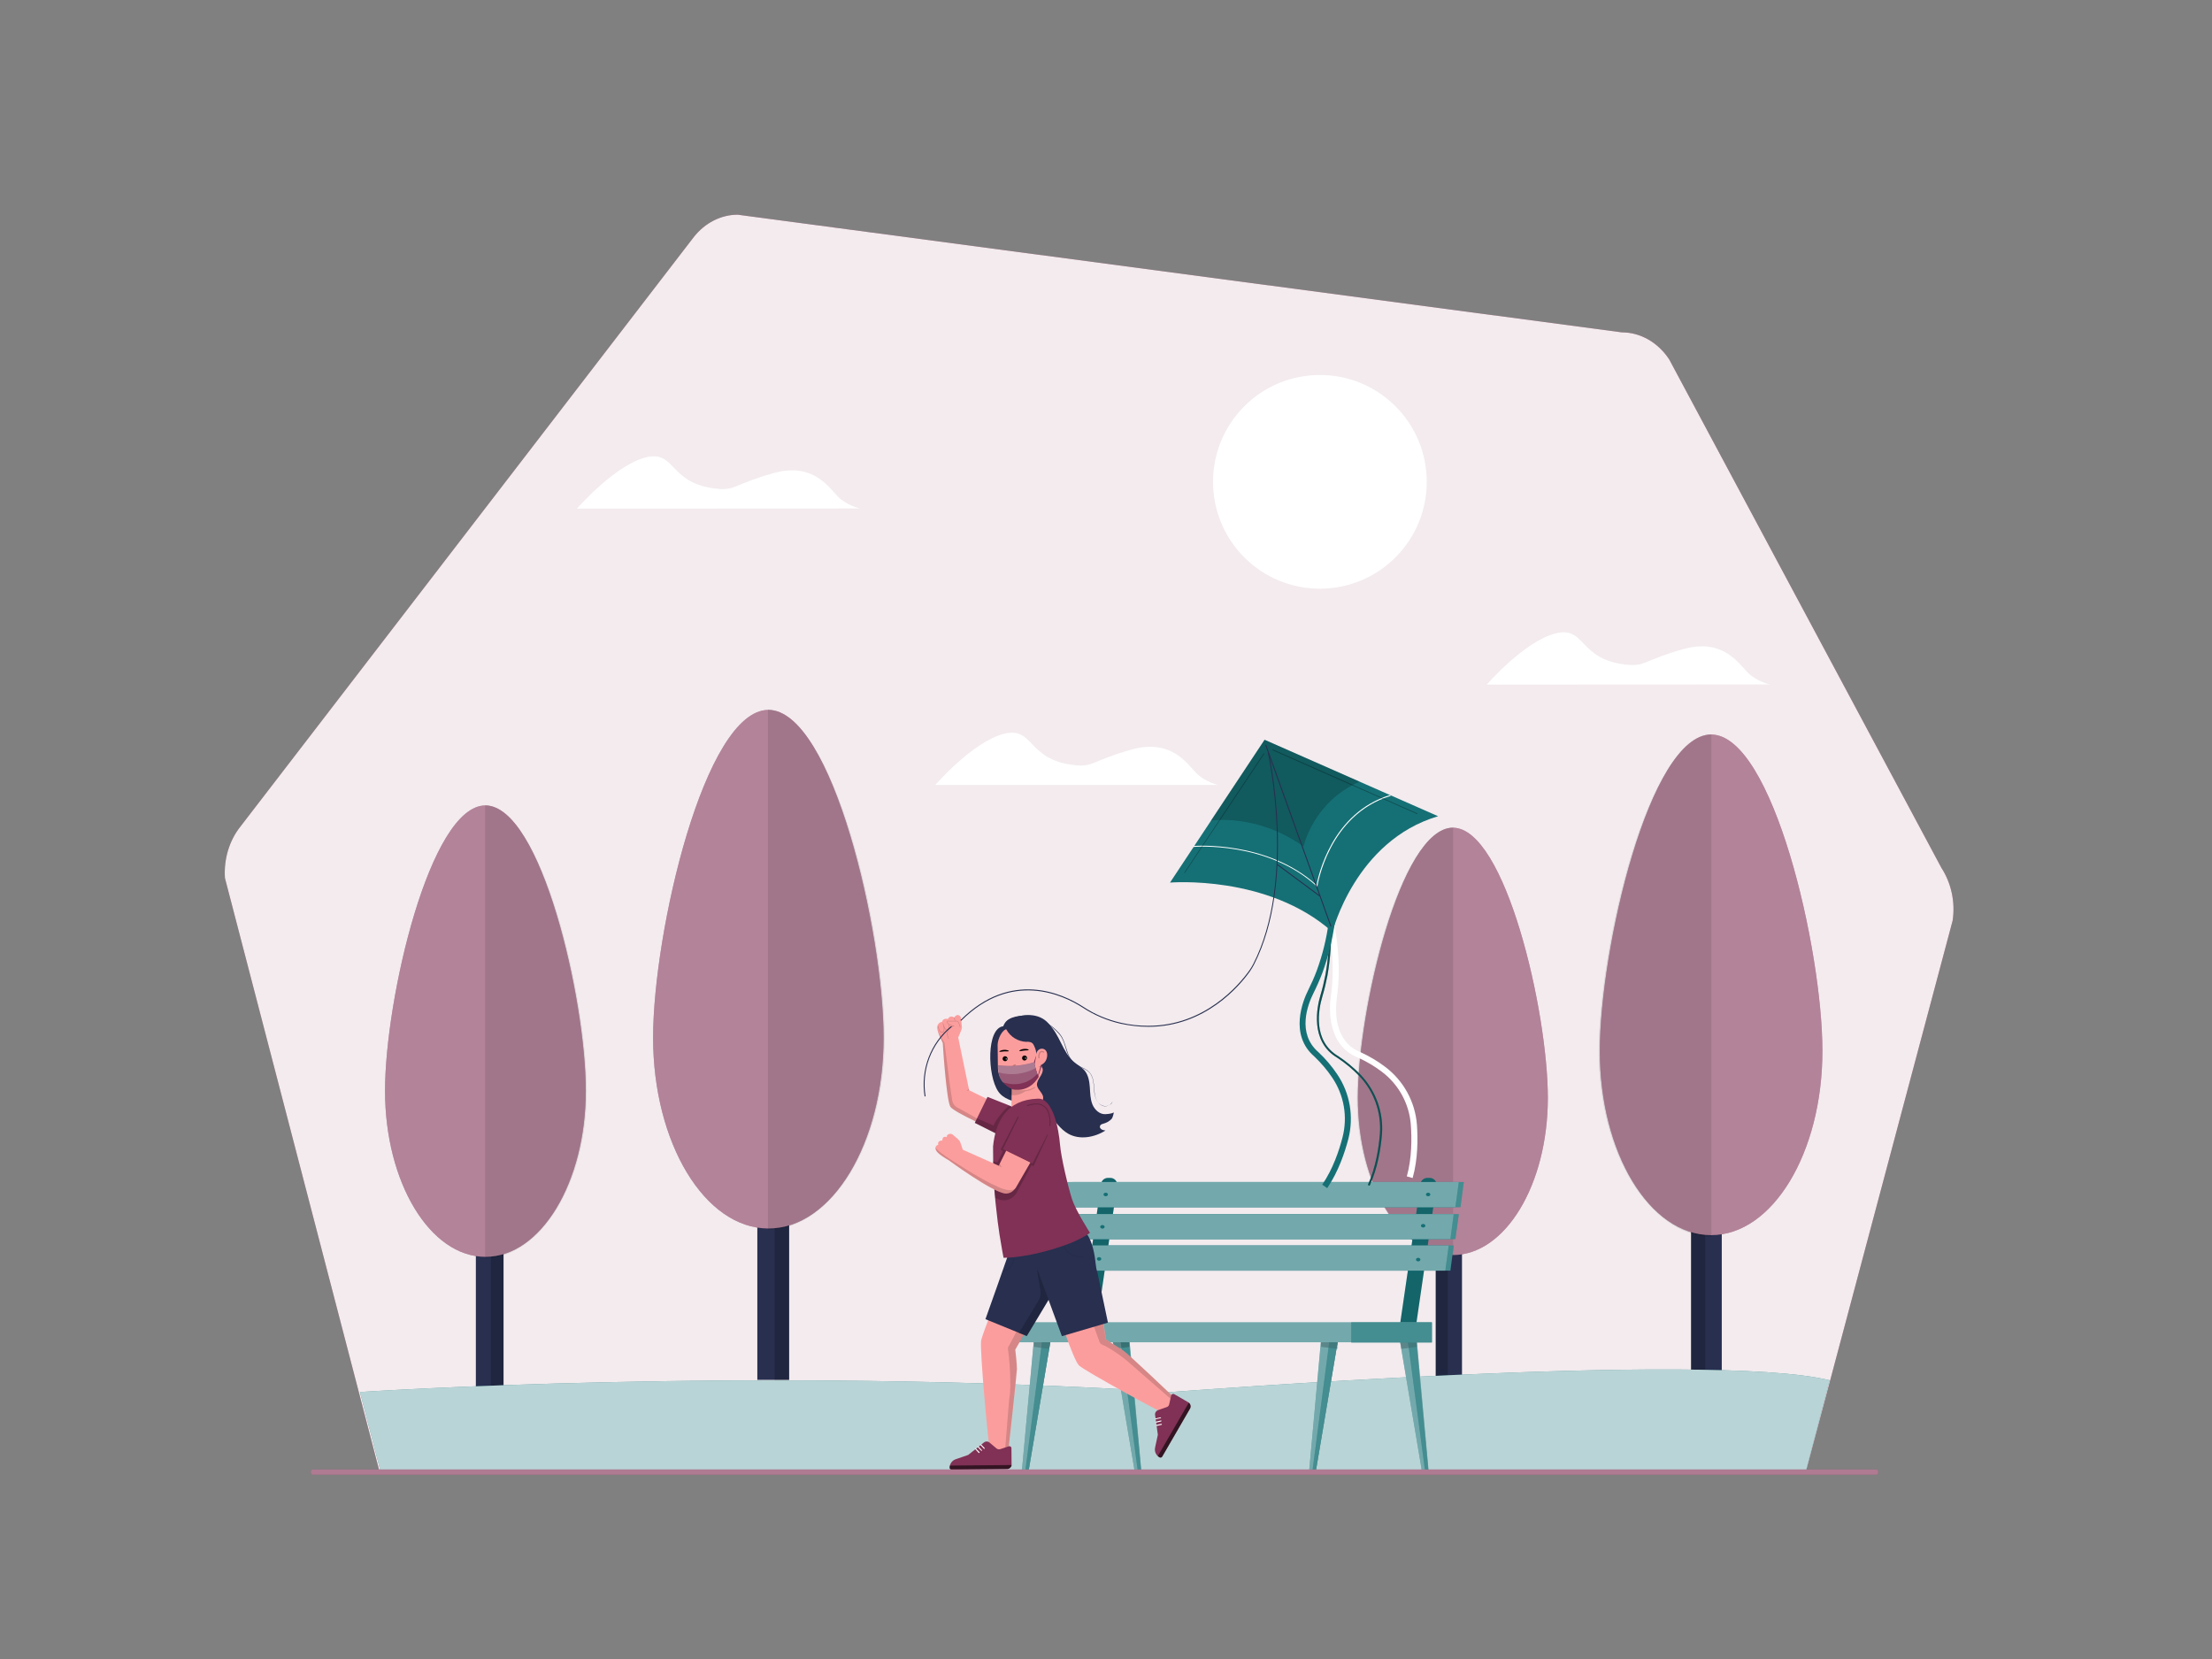 <svg class="gridItem__media" version="1.1" id="Layer_1" xmlns="http://www.w3.org/2000/svg" xmlns:xlink="http://www.w3.org/1999/xlink" x="0px" y="0px" width="1600" height="1200" viewBox="0 0 1600 1200" style="enable-background:new 0 0 1600 1200;" xml:space="preserve" fill="none">
<rect x="0" y="0" width="1600" height="1200" fill="#808080" stroke="none"/>
<path d="M1306.3 1064.2L1412.4 665.9C1414.4 652.6 1411.5 638.9 1404.2 627.6L1207.4 260C1199.3 247.7 1186.6 240.4 1173.1 240.4L533.6 155.3C521.5 155.3 509.9 161.2 501.8 171.5L173.8 598C165.8 608.1 161.8 621.5 162.7 635.1L274.4 1064L1306.3 1064.2Z" class="change-color-in-svg-3" fill="#803155" style=""></path>
<path opacity="0.9" d="M1306.3 1064.2L1412.4 665.9C1414.4 652.6 1411.5 638.9 1404.2 627.6L1207.4 260C1199.3 247.7 1186.6 240.4 1173.1 240.4L533.6 155.3C521.5 155.3 509.9 161.2 501.8 171.5L173.8 598C165.8 608.1 161.8 621.5 162.7 635.1L274.4 1064L1306.3 1064.2Z" fill="#FFFFFF"></path>
<path d="M364.2 844.6H344.2V1004.4H364.2V844.6Z" class="change-color-in-svg-1" fill="#282F4F" style=""></path>
<path opacity="0.2" d="M364.3 846.9H355.1V1004.4H364.3V846.9Z" fill="black"></path>
<path d="M423.7 789C423.7 855.3 391.2 909.1 351.1 909.1C311 909.1 278.5 855.3 278.5 789C278.5 722.7 311 582.6 351.1 582.6C391.2 582.6 423.7 722.6 423.7 789Z" class="change-color-in-svg-3" fill="#803155" style=""></path>
<path opacity="0.4" d="M423.7 789C423.7 855.3 391.2 909.1 351.1 909.1C311 909.1 278.5 855.3 278.5 789C278.5 722.7 311 582.6 351.1 582.6C391.2 582.6 423.7 722.6 423.7 789Z" fill="#FFFFFF"></path>
<path opacity="0.1" d="M424.4 789.3C424.4 723.3 392.6 584 350.9 582.4V910.2C391.7 908.9 424.4 855.3 424.4 789.3Z" fill="black"></path>
<path d="M570.8 814.5H547.8V998.1H570.8V814.5Z" class="change-color-in-svg-1" fill="#282F4F" style=""></path>
<path opacity="0.2" d="M570.8 817.1H560.3V998.1H570.8V817.1Z" fill="black"></path>
<path d="M639.1 750.6C639.1 826.8 601.8 888.6 555.8 888.6C509.8 888.6 472.4 826.8 472.4 750.6C472.4 674.4 509.7 513.5 555.8 513.5C601.9 513.5 639.1 674.4 639.1 750.6Z" class="change-color-in-svg-3" fill="#803155" style=""></path>
<path opacity="0.4" d="M639.1 750.6C639.1 826.8 601.8 888.6 555.8 888.6C509.8 888.6 472.4 826.8 472.4 750.6C472.4 674.4 509.7 513.5 555.8 513.5C601.9 513.5 639.1 674.4 639.1 750.6Z" fill="#FFFFFF"></path>
<path opacity="0.1" d="M639.9 750.899C639.9 675.099 603.4 515.099 555.5 513.199V889.699C602.3 888.299 639.9 826.799 639.9 750.899Z" fill="black"></path>
<path d="M1245.4 822H1223.2V999.3H1245.4V822Z" class="change-color-in-svg-1" fill="#282F4F" style=""></path>
<path opacity="0.2" d="M1233.4 824.5H1223.2V999.2H1233.4V824.5Z" fill="black"></path>
<path d="M1157.2 760.201C1157.2 833.801 1193.2 893.401 1237.7 893.401C1282.2 893.401 1318.2 833.801 1318.2 760.201C1318.2 686.601 1282.2 531.301 1237.7 531.301C1193.2 531.301 1157.2 686.601 1157.2 760.201Z" class="change-color-in-svg-3" fill="#803155" style=""></path>
<path opacity="0.4" d="M1157.2 760.201C1157.2 833.801 1193.2 893.401 1237.7 893.401C1282.2 893.401 1318.2 833.801 1318.2 760.201C1318.2 686.601 1282.2 531.301 1237.7 531.301C1193.2 531.301 1157.2 686.601 1157.2 760.201Z" fill="#FFFFFF"></path>
<path opacity="0.1" d="M1156.4 760.6C1156.4 687.4 1191.6 532.9 1237.9 531.1V894.7C1192.8 893.3 1156.4 833.8 1156.4 760.6Z" fill="black"></path>
<path d="M1057.5 846.801H1038.5V998.101H1057.5V846.801Z" class="change-color-in-svg-1" fill="#282F4F" style=""></path>
<path opacity="0.2" d="M1047.2 849H1038.5V998.1H1047.2V849Z" fill="black"></path>
<path d="M982.2 794.099C982.2 856.899 1013 907.799 1050.9 907.799C1088.8 907.799 1119.6 856.899 1119.6 794.099C1119.6 731.299 1088.8 598.699 1050.9 598.699C1013 598.699 982.2 731.299 982.2 794.099Z" class="change-color-in-svg-3" fill="#803155" style=""></path>
<path opacity="0.4" d="M982.2 794.099C982.2 856.899 1013 907.799 1050.9 907.799C1088.8 907.799 1119.6 856.899 1119.6 794.099C1119.6 731.299 1088.8 598.699 1050.9 598.699C1013 598.699 982.2 731.299 982.2 794.099Z" fill="#FFFFFF"></path>
<path opacity="0.1" d="M981.5 794.4C981.5 731.9 1011.5 600.1 1051.1 598.5V908.8C1012.5 907.6 981.5 856.9 981.5 794.4Z" fill="black"></path>
<path d="M260.4 1006.9C260.4 1006.9 544.7 987.9 847.2 1006.9C847.2 1006.9 1236.2 976.7 1323.4 998.4L1306.2 1064.1L275 1063.1L260.4 1006.9Z" class="change-color-in-svg-2" fill="#157075" style=""></path>
<path opacity="0.7" d="M260.4 1006.9C260.4 1006.9 544.7 987.9 847.2 1006.9C847.2 1006.9 1236.2 976.7 1323.4 998.4L1306.2 1064.1L275 1063.1L260.4 1006.9Z" fill="#FFFFFF"></path>
<path d="M881.2 567.8C881.2 567.8 871.8 565.7 865.4 559.3C859 552.9 847.6 534.1 818.7 542.1C789.8 550.1 791.5 555 777 553.4C742.5 549.6 748.1 524.9 725.7 530.9C703.3 536.9 676.5 567.8 676.5 567.8H881.2Z" fill="#FFFFFF"></path>
<path d="M1280.2 495.1C1280.2 495.1 1270.8 493 1264.3 486.6C1257.8 480.2 1246.5 461.4 1217.6 469.5C1188.7 477.6 1190.4 482.3 1175.9 480.7C1141.4 476.9 1147.1 452.2 1124.6 458.3C1102.1 464.4 1075.4 495.2 1075.4 495.2L1280.2 495.1Z" fill="#FFFFFF"></path>
<path d="M622.1 367.8C622.1 367.8 612.6 365.7 606.2 359.3C599.8 352.9 588.4 334.1 559.5 342.2C530.6 350.3 532.2 355.1 517.8 353.4C483.3 349.6 488.9 324.9 466.5 331C444.1 337.1 417.3 367.9 417.3 367.9L622.1 367.8Z" fill="#FFFFFF"></path>
<path d="M1009.38 403.185C1039.56 372.998 1039.56 324.055 1009.38 293.868C979.189 263.68 930.245 263.68 900.058 293.868C869.871 324.055 869.871 372.998 900.058 403.185C930.245 433.372 979.189 433.372 1009.38 403.185Z" fill="#FFFFFF"></path>
<path d="M1024.5 957.1H1012.8L1027.4 857C1027.4 854.2 1029.6 852 1032.4 852H1034.1C1036.9 852 1039.1 854.2 1039.1 857L1024.5 957.1Z" class="change-color-in-svg-2" fill="#157075" style=""></path>
<path d="M793.5 957.1H781.8L796.4 857C796.4 854.2 798.6 852 801.4 852H803.1C805.9 852 808.1 854.2 808.1 857L793.5 957.1Z" class="change-color-in-svg-2" fill="#157075" style=""></path>
<path opacity="0.1" d="M1024.5 957.1H1012.8L1027.4 857C1027.4 854.2 1029.6 852 1032.4 852H1034.1C1036.9 852 1039.1 854.2 1039.1 857L1024.5 957.1Z" fill="black"></path>
<path opacity="0.1" d="M793.5 957.1H781.8L796.4 857C796.4 854.2 798.6 852 801.4 852H803.1C805.9 852 808.1 854.2 808.1 857L793.5 957.1Z" fill="black"></path>
<path d="M951.9 1063.4H947L955.5 969.801H967.7L951.9 1063.4Z" class="change-color-in-svg-2" fill="#157075" style=""></path>
<path opacity="0.4" d="M951.9 1063.4H947L955.5 969.801H967.7L951.9 1063.4Z" fill="#FFFFFF"></path>
<path d="M951.9 1063.4H949.4L961.6 969.801H967.7L951.9 1063.4Z" class="change-color-in-svg-2" fill="#157075" style=""></path>
<path opacity="0.2" d="M955.5 974.201V969.801H967.7V975.701L955.5 974.201Z" fill="black"></path>
<path d="M1028.4 1063.4H1033.3L1024.8 969.801H1012.6L1028.4 1063.4Z" class="change-color-in-svg-2" fill="#157075" style=""></path>
<path opacity="0.4" d="M1028.4 1063.4H1033.3L1024.8 969.801H1012.6L1028.4 1063.4Z" fill="#FFFFFF"></path>
<path d="M1030.7 1063.4H1033.1L1024.4 969.801H1018.3L1030.7 1063.4Z" class="change-color-in-svg-2" fill="#157075" style=""></path>
<path opacity="0.2" d="M1024.8 974.201V969.801H1012.6L1013.7 975.701L1024.8 974.201Z" fill="black"></path>
<path d="M744.1 1063.4H739.2L747.8 969.801H759.9L744.1 1063.4Z" class="change-color-in-svg-2" fill="#157075" style=""></path>
<path opacity="0.4" d="M744.1 1063.4H739.2L747.8 969.801H759.9L744.1 1063.4Z" fill="#FFFFFF"></path>
<path d="M744.1 1063.4H741.7L753.8 969.801H759.9L744.1 1063.4Z" class="change-color-in-svg-2" fill="#157075" style=""></path>
<path opacity="0.2" d="M747.8 974.201V969.801H759.9L758.8 975.701L747.8 974.201Z" fill="black"></path>
<path d="M820.6 1063.4H825.5L817 969.801H804.8L820.6 1063.4Z" class="change-color-in-svg-2" fill="#157075" style=""></path>
<path opacity="0.4" d="M820.6 1063.4H825.5L817 969.801H804.8L820.6 1063.4Z" fill="#FFFFFF"></path>
<path d="M822.9 1063.4H825.3L816.6 969.801H810.5L822.9 1063.4Z" class="change-color-in-svg-2" fill="#157075" style=""></path>
<path opacity="0.2" d="M951.9 1063.4H949.4L961.6 969.801H967.7L951.9 1063.4Z" fill="#FFFFFF"></path>
<path opacity="0.2" d="M1030.7 1063.4H1033.1L1024.4 969.801H1018.3L1030.7 1063.4Z" fill="#FFFFFF"></path>
<path opacity="0.2" d="M744.1 1063.4H741.7L753.8 969.801H759.9L744.1 1063.4Z" fill="#FFFFFF"></path>
<path opacity="0.2" d="M822.9 1063.4H825.3L816.6 969.801H810.5L822.9 1063.4Z" fill="#FFFFFF"></path>
<path opacity="0.2" d="M817 974.201V969.801H804.8L806 975.701L817 974.201Z" fill="black"></path>
<path d="M1051.5 900.9H768.4L766 919.1H1049.1L1051.5 900.9Z" class="change-color-in-svg-2" fill="#157075" style=""></path>
<path d="M1055.2 878.199H772L769.6 896.299H1052.7L1055.2 878.199Z" class="change-color-in-svg-2" fill="#157075" style=""></path>
<path d="M1058.8 855H775.7L773.2 873.2H1056.4L1058.8 855Z" class="change-color-in-svg-2" fill="#157075" style=""></path>
<path opacity="0.2" d="M1051.5 900.9H768.4L766 919.1H1049.1L1051.5 900.9Z" fill="#FFFFFF"></path>
<path opacity="0.2" d="M1055.2 878.199H772L769.6 896.299H1052.7L1055.2 878.199Z" fill="#FFFFFF"></path>
<path opacity="0.2" d="M1058.8 855H775.7L773.2 873.2H1056.4L1058.8 855Z" fill="#FFFFFF"></path>
<path d="M1047.9 900.9H764.8L762.3 919.1H1045.4L1047.9 900.9Z" class="change-color-in-svg-2" fill="#157075" style=""></path>
<path d="M1051.5 878.199H768.4L766 896.299H1049.1L1051.5 878.199Z" class="change-color-in-svg-2" fill="#157075" style=""></path>
<path d="M1055.2 855H772L769.6 873.2H1052.7L1055.2 855Z" class="change-color-in-svg-2" fill="#157075" style=""></path>
<path opacity="0.4" d="M1047.9 900.9H764.8L762.3 919.1H1045.4L1047.9 900.9Z" fill="#FFFFFF"></path>
<path opacity="0.4" d="M1051.5 878.199H768.4L766 896.299H1049.1L1051.5 878.199Z" fill="#FFFFFF"></path>
<path opacity="0.4" d="M1055.2 855H772L769.6 873.2H1052.7L1055.2 855Z" fill="#FFFFFF"></path>
<path d="M1035.7 956.5H734.4V970.9H1035.7V956.5Z" class="change-color-in-svg-2" fill="#157075" style=""></path>
<path opacity="0.4" d="M1035.7 956.5H734.4V970.9H1035.7V956.5Z" fill="#FFFFFF"></path>
<path d="M1033 865.299C1033.88 865.299 1034.6 864.717 1034.6 863.999C1034.6 863.281 1033.88 862.699 1033 862.699C1032.12 862.699 1031.4 863.281 1031.4 863.999C1031.4 864.717 1032.12 865.299 1033 865.299Z" class="change-color-in-svg-2" fill="#157075" style=""></path>
<path d="M1029.4 887.901C1030.28 887.901 1031 887.319 1031 886.601C1031 885.883 1030.28 885.301 1029.4 885.301C1028.52 885.301 1027.8 885.883 1027.8 886.601C1027.8 887.319 1028.52 887.901 1029.4 887.901Z" class="change-color-in-svg-2" fill="#157075" style=""></path>
<path d="M1025.8 912.401C1026.68 912.401 1027.4 911.819 1027.4 911.101C1027.4 910.383 1026.68 909.801 1025.8 909.801C1024.92 909.801 1024.2 910.383 1024.2 911.101C1024.2 911.819 1024.92 912.401 1025.8 912.401Z" class="change-color-in-svg-2" fill="#157075" style=""></path>
<path d="M799.8 865.299C800.684 865.299 801.4 864.717 801.4 863.999C801.4 863.281 800.684 862.699 799.8 862.699C798.917 862.699 798.2 863.281 798.2 863.999C798.2 864.717 798.917 865.299 799.8 865.299Z" class="change-color-in-svg-2" fill="#157075" style=""></path>
<path d="M797.4 888.7C798.283 888.7 799 888.118 799 887.4C799 886.682 798.283 886.1 797.4 886.1C796.516 886.1 795.8 886.682 795.8 887.4C795.8 888.118 796.516 888.7 797.4 888.7Z" class="change-color-in-svg-2" fill="#157075" style=""></path>
<path d="M795 911.901C795.884 911.901 796.6 911.319 796.6 910.601C796.6 909.883 795.884 909.301 795 909.301C794.116 909.301 793.4 909.883 793.4 910.601C793.4 911.319 794.116 911.901 795 911.901Z" class="change-color-in-svg-2" fill="#157075" style=""></path>
<path d="M1035.7 956.5H977.4V971.1H1035.7V956.5Z" class="change-color-in-svg-2" fill="#157075" style=""></path>
<path opacity="0.2" d="M1035.7 956.5H977.4V971.1H1035.7V956.5Z" fill="#FFFFFF"></path>
<path d="M1021.8 852.1L1017.6 850.9C1021.3 837.6 1021.2 823.3 1020.5 813.7C1019.4 798.4 1011.7 784.4 999.5 775.2C994.2 771.2 988.5 767.8 982.5 765.1C959.7 756.1 961.5 729.2 962.6 721.1C963.3 716 963.8 710.9 963.9 705.8C964.2 693.7 963.1 681.5 960.8 669.6L965.1 668.6C967.5 680.9 968.6 693.4 968.3 705.9C968.2 711.2 967.7 716.5 967 721.8C965.7 731.1 964.9 753.4 984.2 761.1C990.5 764 996.6 767.6 1002.1 771.8C1015.3 781.8 1023.6 797 1024.9 813.5C1025.6 823.3 1025.7 838.2 1021.8 852.1Z" fill="#FFFFFF"></path>
<path d="M990.7 857.7L989.4 857.1C995.2 844.3 997.3 830 998.1 820.3C999.3 804.6 993.8 789.2 982.8 777.9C978.1 773.1 972.9 768.8 967.3 765.1C947.1 753.2 952.8 727.8 955 720.3C956.5 715.3 957.7 710.3 958.7 705.2C960.9 693.1 961.7 680.8 961.2 668.6L962.7 668.5C963.2 680.9 962.3 693.3 960.2 705.5C959.2 710.7 958 715.8 956.5 720.8C953.7 730.1 949.3 752.9 968.1 764C973.8 767.8 979.1 772.2 983.9 777.1C995.1 788.7 1000.9 804.5 999.6 820.6C998.8 830.3 996.6 844.8 990.7 857.7Z" class="change-color-in-svg-2" fill="#157075" style=""></path>
<path opacity="0.3" d="M990.7 857.7L989.4 857.1C995.2 844.3 997.3 830 998.1 820.3C999.3 804.6 993.8 789.2 982.8 777.9C978.1 773.1 972.9 768.8 967.3 765.1C947.1 753.2 952.8 727.8 955 720.3C956.5 715.3 957.7 710.3 958.7 705.2C960.9 693.1 961.7 680.8 961.2 668.6L962.7 668.5C963.2 680.9 962.3 693.3 960.2 705.5C959.2 710.7 958 715.8 956.5 720.8C953.7 730.1 949.3 752.9 968.1 764C973.8 767.8 979.1 772.2 983.9 777.1C995.1 788.7 1000.9 804.5 999.6 820.6C998.8 830.3 996.6 844.8 990.7 857.7Z" fill="black"></path>
<path d="M960 859.4L956.4 856.9C964.2 845.5 968.7 832 971.1 822.6C974.9 807.8 972.2 792.1 963.6 779.4C959.9 773.9 955.6 768.9 950.8 764.3C932.2 748.4 942.6 723.5 946.2 716.3C948.5 711.7 950.6 707 952.4 702.2C956.6 690.8 959.5 679 961.1 666.9L965.5 667.4C963.8 679.8 960.8 692 956.5 703.7C954.6 708.7 952.5 713.5 950.1 718.3C945.9 726.6 937.9 747.5 953.7 761.1C958.8 765.9 963.3 771.2 967.2 777C976.5 790.7 979.4 807.7 975.3 823.8C972.8 833.4 968.1 847.5 960 859.4Z" class="change-color-in-svg-2" fill="#157075" style=""></path>
<path d="M681.9 752.2C681.7 752.8 684.5 796.4 687.5 800.6C690.5 804.8 720 817.7 720 817.7L728.1 801.9L701 788.6L692.9 749.5L681.9 752.2Z" fill="#FC9D9D"></path>
<path d="M734.7 801.5L714.3 793.4L705.1 812.2L722.2 820.8L734.7 801.5Z" class="change-color-in-svg-3" fill="#803155" style=""></path>
<path opacity="0.2" d="M729.4 800.1C729.4 800.1 721.6 807.3 718.6 814.1L706.9 809.1L705.1 812.2L721 820.2L731.8 800.5L729.4 800.1Z" fill="black"></path>
<path d="M764.3 946.3C764.3 946.3 776.2 983.6 780.5 987.7C784.8 991.8 843.6 1023.9 843.6 1023C843.6 1022.1 849.2 1010.8 849.2 1010.8C849.2 1010.8 815.7 978.9 812.6 977C809.1 974.9 800 968.8 800 968.8L795 936.6L764.3 946.3Z" fill="#FC9D9D"></path>
<path opacity="0.15" d="M787.3 938.3L788.4 951.5L795.3 970.6C795.6 971.5 796.3 972.3 797.2 972.6C800.9 974 810.7 980.1 817.7 986.5L848 1012.9L849.1 1010.7C849.1 1010.7 815.6 978.8 812.5 977C809 974.9 799.9 968.8 799.9 968.8L795.3 942L790.3 937.5L787.3 938.3Z" fill="black"></path>
<path d="M847.2 1009.2L845.7 1015.8C845.5 1016.8 844.8 1017.5 843.9 1017.8L837.6 1020C836.2 1020.5 835.3 1021.9 835.5 1023.4L837.5 1037.8L835.5 1047.1C834.9 1049.9 836.2 1052.7 838.6 1054.1C839.3 1054.5 840.2 1054.3 840.6 1053.6L860.7 1019C861.7 1017.4 861.1 1015.3 859.5 1014.3L849.3 1008.4C848.6 1008 847.8 1008.3 847.4 1008.9C847.3 1009 847.3 1009.1 847.2 1009.2Z" class="change-color-in-svg-3" fill="#803155" style=""></path>
<path opacity="0.6" d="M859.9 1014.6L837.5 1053.2C837.8 1053.5 838.2 1053.8 838.7 1054.1C839.4 1054.5 840.3 1054.3 840.7 1053.6L860.7 1019C861.6 1017.5 861.2 1015.6 859.9 1014.6Z" fill="black"></path>
<path d="M839.5 1025.8L836 1026.6C835.8 1026.7 835.6 1026.5 835.6 1026.4C835.6 1026.2 835.7 1026 835.9 1026L839.4 1025.2C839.6 1025.1 839.8 1025.3 839.8 1025.5C839.8 1025.6 839.8 1025.7 839.8 1025.7C839.7 1025.7 839.6 1025.8 839.5 1025.8Z" fill="#FFFFFF"></path>
<path d="M839.8 1028.2L836.3 1029C836.1 1029.1 835.9 1028.9 835.9 1028.7C835.8 1028.5 836 1028.3 836.2 1028.3L839.7 1027.5C839.9 1027.4 840.1 1027.6 840.1 1027.7C840.1 1027.8 840.1 1027.9 840.1 1027.9C840 1028.1 839.9 1028.2 839.8 1028.2Z" fill="#FFFFFF"></path>
<path d="M840.2 1030.6L836.7 1031.4C836.5 1031.4 836.3 1031.3 836.3 1031.1C836.2 1030.9 836.3 1030.7 836.5 1030.7L840 1029.9C840.2 1029.9 840.4 1030 840.4 1030.2C840.4 1030.3 840.4 1030.4 840.4 1030.4C840.4 1030.5 840.3 1030.6 840.2 1030.6Z" fill="#FFFFFF"></path>
<path d="M725.7 742.3C727.9 735.8 735.6 734.8 741.7 734.5C747.9 734.2 753.9 736.4 758.4 740.6C766.6 748.2 768.4 761 776.9 768.2C779.5 770.4 782.6 772 784.7 774.6C787.3 777.9 788 782.3 788.3 786.5C788.6 790.7 788.6 795 790.2 798.9C791.8 802.8 795.5 806.2 799.7 805.9C799.7 805.9 803.7 805.8 805.5 804.7H805.6V804.8C805.5 805.6 804.9 808.5 803.9 809.5C802.3 811.1 800.2 812.2 798.1 812.8C796.9 813.1 795.4 813.5 795.6 815.5C796.4 817.2 797.9 817.5 799.5 817.7C799.5 817.7 799.6 817.8 799.5 817.8C791.5 822.8 780.8 824.7 772.6 820C766.8 816.7 763.2 810.8 758.6 806C749.5 796.5 729.3 800.3 722 789.4C714.2 777.9 713.4 743.8 725.7 742.3Z" class="change-color-in-svg-1" fill="#282F4F" style=""></path>
<path d="M804.8 796.701C804.8 796.801 804.8 796.901 804.7 796.901C804.6 797.101 804.5 797.401 804.4 797.601C803.9 798.401 803.2 799.001 802.4 799.401C801.1 800.101 799.5 800.201 798.1 799.901C796.2 799.301 794.6 798.101 793.6 796.401C792.4 794.401 791.7 792.101 791.5 789.801C791.2 787.301 791.2 784.601 790.7 781.901C790.5 780.501 790 779.201 789.4 777.901C788.8 776.601 787.8 775.401 786.6 774.601C784.2 772.801 781.1 771.901 778.3 770.201C776.9 769.301 775.7 768.201 774.8 766.901C773.9 765.601 773.1 764.201 772.5 762.801C771.3 760.001 770.6 757.101 769.7 754.501C769.3 753.201 768.7 752.001 768.1 750.801C767.5 749.701 766.8 748.601 765.9 747.701C764.4 746.001 762.7 744.401 760.9 742.901C758.3 740.801 755.5 739.001 752.4 737.601C751.6 737.201 750.7 736.901 749.9 736.601L749.2 736.401L749 736.301C750.2 736.501 751.4 736.901 752.5 737.401C755.6 738.701 758.5 740.501 761.1 742.601C762.9 744.001 764.6 745.601 766.2 747.401C767.1 748.401 767.8 749.501 768.4 750.601C769 751.801 769.6 753.101 770 754.401C771 757.101 771.7 759.901 772.8 762.701C773.4 764.101 774.1 765.501 775 766.701C775.9 768.001 777.1 769.001 778.4 769.901C781.1 771.601 784.2 772.501 786.7 774.401C787.9 775.301 788.9 776.501 789.6 777.901C790.2 779.201 790.7 780.601 790.9 782.101C791.4 784.901 791.4 787.601 791.7 790.001C791.9 792.301 792.5 794.501 793.7 796.501C794.6 798.101 796.1 799.401 797.9 800.001C799.3 800.401 800.7 800.201 802 799.601C802.8 799.201 803.5 798.601 804 797.901C804.7 797.001 804.8 796.701 804.8 796.701Z" class="change-color-in-svg-1" fill="#282F4F" style=""></path>
<path d="M731.5 808.9L732 771H754.2L755.8 778.7L757.5 803.4L731.5 808.9Z" fill="#FC9D9D"></path>
<path opacity="0.15" d="M730 791.799C731.1 792.099 732.2 792.199 733.4 792.199C736.3 792.199 739.2 791.199 741.5 789.399C744 789.099 746.4 788.299 748.5 786.999C748.7 786.899 748.8 786.599 748.6 786.399C748.5 786.199 748.2 786.099 748 786.199C746.3 787.199 744.5 787.899 742.6 788.199C742.5 788.199 742.3 788.299 742.2 788.299C741.8 788.399 741.4 788.399 741.1 788.399H741C740.8 788.499 740.5 788.499 740.3 788.499H738.4C735.7 788.399 733 787.699 730.6 786.299L730 791.799Z" fill="black"></path>
<path d="M721.8 772L721.6 756.1C721.5 752.1 724.7 744.4 728.7 744.3L750.6 744.1C753.7 744.1 756.2 746.6 756.2 749.7L756.5 771.6C756.6 780.9 749.2 788.5 740 788.6H738.7C729.5 788.7 721.9 781.3 721.8 772Z" fill="#FC9D9D"></path>
<path opacity="0.2" d="M751.2 771.6L755.4 773L754.2 770.4L751.2 771.6Z" fill="black"></path>
<path d="M742.9 765.1C742.8 764.1 741.9 763.4 740.9 763.5C739.9 763.6 739.2 764.5 739.3 765.5C739.4 766.4 740.2 767.2 741.2 767.1C742.2 767 742.9 766.1 742.9 765.1Z" fill="black"></path>
<path d="M742.2 765.4C742.2 765.2 742 765 741.8 765C741.6 765 741.4 765.2 741.4 765.4C741.4 765.6 741.6 765.8 741.8 765.8C742.1 765.8 742.3 765.6 742.2 765.4C742.3 765.4 742.3 765.4 742.2 765.4Z" fill="#FFFFFF"></path>
<path d="M728.8 765.7C728.7 764.7 727.9 764 726.9 764C725.9 764.1 725.2 764.9 725.2 765.9C725.3 766.9 726.1 767.6 727.1 767.6C728.1 767.6 728.8 766.7 728.8 765.7Z" fill="black"></path>
<path d="M728.2 766C728.2 765.8 728 765.6 727.8 765.6C727.6 765.6 727.4 765.8 727.4 766C727.4 766.2 727.6 766.4 727.8 766.4C728 766.4 728.2 766.2 728.2 766Z" fill="#FFFFFF"></path>
<path opacity="0.2" d="M732.3 771.801C732.3 770.701 733.3 769.801 734.4 769.801C734.7 769.901 734.8 770.101 734.9 770.401C734.8 770.701 734.6 770.801 734.4 770.901C733.8 770.901 733.4 771.401 733.3 772.001C733.2 772.501 733.6 773.001 734.2 773.101H734.3L736.6 773.201C736.9 773.301 737 773.501 737.1 773.801C737 774.101 736.8 774.201 736.6 774.301L734.3 774.201C733.3 774.201 732.4 773.401 732.4 772.401C732.3 772.001 732.3 771.901 732.3 771.801Z" fill="black"></path>
<path d="M740.3 776.801C740.6 776.801 740.7 777.001 740.6 777.201C739.9 779.701 737.3 781.201 734.8 780.501C733.7 780.201 732.7 779.501 732.1 778.501C732 778.301 732.1 778.201 732.2 778.101H732.3L740.3 776.801Z" fill="#FFFFFF"></path>
<path d="M762.6 750.5L762.1 750.6C761.9 747.6 761.1 744.8 759.7 742.2C757 737.6 752 735.001 746.9 734.401C741.8 733.801 736.8 734.9 732.1 736.5C729.8 737.3 727.3 738.6 727 741.1C726.9 742.4 727.3 743.7 728 744.8C730.9 750 736.3 753.3 742.2 753.6C743.5 753.4 744.8 753.6 746.1 754.1C747.5 754.9 747.9 756.301 748.6 757.901C748.9 758.601 749.1 759.3 749.3 760.1C749.8 762.2 749.2 764.401 750.1 766.401C751.2 768.901 753.8 770.6 754.2 773.2C754.9 777.4 749.5 780.9 750.1 785.1C750.4 786.9 751.7 788.401 752.8 789.901C753.9 791.401 755 793.2 754.4 795.1C754.1 796 754.8 796.8 754.4 797.7C753.2 800.6 755.4 804.201 758.5 804.901C761.6 805.601 764.8 804.1 766.9 801.7C768.8 799.2 770.1 796.2 770.6 793.1C773.6 778.3 770.7 763.1 762.6 750.5Z" class="change-color-in-svg-1" fill="#282F4F" style=""></path>
<path d="M729.8 760.301C729.6 760.601 728.1 760.401 726.4 760.501C724.7 760.601 723.2 761.001 722.9 760.701C722.6 760.401 723.1 760.301 723.6 760.001C724.4 759.601 725.3 759.401 726.2 759.401C727.1 759.301 728 759.401 728.9 759.701C729.5 759.901 729.8 760.201 729.8 760.301Z" fill="black"></path>
<path d="M737.3 760.199C737.5 760.499 739 760.099 740.7 759.899C742.4 759.699 743.9 759.799 744.1 759.499C744.2 759.299 743.9 759.099 743.3 758.899C742.4 758.699 741.6 758.599 740.7 758.699C739.8 758.799 738.9 758.999 738.1 759.399C737.5 759.799 737.2 760.099 737.3 760.199Z" fill="black"></path>
<path d="M723.4 932.9C723.4 932.9 711 963.7 709.7 969.5C708.4 975.3 715.4 1050.3 716.2 1049.8C717 1049.3 729.5 1048.4 729.5 1048.4C729.5 1048.4 735.5 993.9 735.6 990.2C735.6 986.1 734.4 976.2 734.4 976.2L744.2 958.9L723.4 932.9Z" fill="#FC9D9D"></path>
<path opacity="0.15" d="M739.9 954.4L729.9 973.3C729.2 974 729 975 729.1 976C729.8 979.8 732 1002.4 730 1011.7L727 1048.7L729.4 1048.5C729.4 1048.5 735.4 994 735.5 990.3C735.5 986.2 734.3 976.3 734.3 976.3L744.4 959L739.9 954.4Z" fill="black"></path>
<path d="M729.9 1046.1L723.5 1048.2C722.6 1048.5 721.5 1048.3 720.8 1047.7L715.7 1043.4C714.5 1042.4 712.9 1042.4 711.7 1043.4L700.3 1052.4L691.3 1055.5C688.6 1056.4 686.9 1058.9 686.9 1061.7C686.9 1062.5 687.6 1063.1 688.3 1063.1L728.3 1062.7C730.2 1062.7 731.7 1061.1 731.7 1059.3L731.6 1047.5C731.6 1046.7 731 1046.1 730.2 1046.1C730.1 1046 730 1046 729.9 1046.1Z" class="change-color-in-svg-3" fill="#803155" style=""></path>
<path opacity="0.6" d="M731.8 1059.7L687.1 1060.1C687 1060.6 686.9 1061.1 686.9 1061.5C686.9 1062.3 687.6 1062.9 688.3 1062.9L728.3 1062.5C730 1062.6 731.5 1061.3 731.8 1059.7Z" fill="black"></path>
<path d="M711.7 1047.9L709.2 1045.3C709.1 1045.2 709.1 1044.9 709.2 1044.8C709.3 1044.7 709.6 1044.7 709.7 1044.8L712.2 1047.4C712.3 1047.5 712.3 1047.8 712.2 1047.9C712.1 1048 712.1 1048 712 1048C711.8 1047.9 711.7 1047.9 711.7 1047.9Z" fill="#FFFFFF"></path>
<path d="M709.8 1049.4L707.3 1046.8C707.2 1046.7 707.2 1046.4 707.3 1046.3C707.4 1046.2 707.7 1046.2 707.8 1046.3L710.2 1048.9C710.3 1049 710.4 1049.3 710.2 1049.4C710.1 1049.5 710 1049.5 710 1049.5C710 1049.4 709.9 1049.4 709.8 1049.4Z" fill="#FFFFFF"></path>
<path d="M707.9 1050.9L705.5 1048.3C705.3 1048.2 705.3 1048 705.4 1047.8C705.5 1047.6 705.7 1047.6 705.9 1047.7C705.9 1047.7 705.9 1047.7 706 1047.8L708.5 1050.4C708.6 1050.5 708.6 1050.8 708.5 1050.9C708.4 1051 708.3 1051 708.3 1051C708 1051 707.9 1050.9 707.9 1050.9Z" fill="#FFFFFF"></path>
<path d="M730.6 903.2C730.8 903.8 712.8 954.2 712.8 954.2L742.7 966.4L758.8 939.6L750.2 898.9L730.6 903.2Z" class="change-color-in-svg-1" fill="#282F4F" style=""></path>
<path opacity="0.2" d="M750.3 919.601L752.6 933.301C753 936.001 752.5 938.701 751.1 941.001L737 964.201L742.7 966.401L758.8 939.601L750.6 918.301L750.3 919.601Z" fill="black"></path>
<path d="M745.1 903.401C745.1 904.101 768.1 966.501 768.1 966.501L801.4 956.701L793.8 920.501C793.1 918.301 792.7 916.101 792.5 913.901C792 908.601 790.3 897.701 785.9 892.301C782.9 888.601 780.6 886.301 780.6 886.301L745.1 903.401Z" class="change-color-in-svg-1" fill="#282F4F" style=""></path>
<path d="M773.8 899.399C778.3 897.699 786.1 893.699 788.4 891.699C788.4 891.699 778.1 875.699 775.4 867.299C772.7 858.899 767.5 837.499 766.7 827.599C765.9 817.699 761.9 794.199 750.8 794.699H750.5C728.2 795.499 720.2 810.899 718.3 829.199L718.4 841.399C718.3 858.299 721.6 884.299 723 893.199C724.6 903.199 725.9 909.799 725.9 909.799C725.9 909.799 744.8 910.299 773.8 899.399Z" class="change-color-in-svg-3" fill="#803155" style=""></path>
<path opacity="0.2" d="M718.3 839.999L721.4 840.799L725.4 832.799L723.8 831.499L736.2 807.699L738.1 808.699L730 833.099L722.2 844.799L718.3 844.299V839.999Z" fill="black"></path>
<path opacity="0.2" d="M719.9 866.5L722 867.4C726.4 869.3 731.6 867.9 734.5 864C735.3 862.9 736 861.7 736.6 860.4L746.1 842.8L747.6 843.5L758 820.8L756 820.6L719.2 860L719.9 866.5Z" fill="black"></path>
<path d="M728 832.001L722.4 843.201L696.4 831.601C696.2 830.901 694.7 826.301 694.2 825.401C693.8 824.701 691.6 822.701 689.6 821.101C688.8 820.201 687.5 819.901 686.4 820.301C685.6 820.701 684.9 820.701 684.8 822.501C684.8 822.501 681.6 821.101 681.6 825.001C681.6 825.001 677.9 824.701 678.6 828.101C678.6 828.101 675.7 828.601 677 831.901C678 834.401 683.6 837.801 686.3 839.301C686.3 839.301 717.8 862.501 727.3 863.301C729.3 863.401 731.3 862.701 732.8 861.301C733.8 860.401 734.7 859.401 735.3 858.201L745.4 840.701L728 832.001Z" fill="#FC9D9D"></path>
<path d="M692.7 734.199C691.6 734.299 690.7 734.999 690.3 735.999C690.3 735.999 687.2 733.799 685.6 737.099C685.6 737.099 682.3 735.999 681.4 739.099C679.5 739.399 678 740.999 677.9 742.899C677.6 746.299 682.1 754.399 682.1 754.399L692.9 750.899C692.9 750.899 695.8 744.399 695.8 743.399C695.8 742.699 695.3 738.599 695.1 736.399C694.9 735.099 693.9 734.199 692.7 734.199Z" fill="#FC9D9D"></path>
<path opacity="0.2" d="M678.5 742.4C678.5 742.4 679.4 747.2 681.7 746.7C681.7 746.7 684.2 746.4 682 740.1C682 740.1 683.4 745.6 685.3 745.1C685.3 745.1 687.6 744.1 686 739.1" stroke="#000000" stroke-width="0.35px" stroke-miterlimit="10" stroke-linecap="round" fill="none"></path>
<path d="M914.7 535.1L846.3 638.4C846.3 638.4 917 632.4 963.8 674.1C963.8 674.1 980.3 608.1 1040.2 590.4L914.7 535.1Z" class="change-color-in-svg-2" fill="#157075" style=""></path>
<path opacity="0.2" d="M914.7 535.1L875.8 593.6C875.8 593.6 908.9 588.1 942.9 612.3C942.9 612.3 949.6 580.3 983.4 565.4L914.7 535.1Z" fill="black"></path>
<path d="M952.9 641.6L952.4 641.1C916.8 608.3 864 612.5 863.4 612.6L863.3 611.9C863.8 611.9 916.5 607.7 952.3 640.2C953.4 634.1 963.1 587.9 1005.7 575L1005.9 575.7C960.9 589.3 953 640.5 952.9 641V641.6Z" fill="#FFFFFF"></path>
<path d="M915.866 538.664L915.208 538.9L962.406 670.278L963.065 670.041L915.866 538.664Z" class="change-color-in-svg-1" fill="#282F4F" style=""></path>
<path d="M830.7 742.7C824 742.7 817.3 741.9 810.7 740.5C800.9 738.3 791.5 734.3 783.1 728.8C768.8 719.6 731.6 702 695.2 738.4L694.7 737.9C731.5 701.1 769 718.9 783.5 728.2C791.8 733.7 801.1 737.6 810.8 739.8C817.3 741.3 823.9 742 830.6 742C871.5 742 896.2 712.4 903.5 702.2C904.6 700.7 905.5 699.2 906.4 697.5C937.5 637 917.3 545.3 917 544.3L917.7 544.1C917.9 545 938.2 637 907 697.8C906.1 699.5 905.2 701 904.1 702.6C896.8 712.9 871.9 742.7 830.7 742.7Z" class="change-color-in-svg-1" fill="#282F4F" style=""></path>
<path opacity="0.3" d="M914.119 544.888L856.542 631.26L856.958 631.537L914.535 545.165L914.119 544.888Z" fill="black"></path>
<path opacity="0.3" d="M1025.1 588.9L920.4 542.6L920.7 542.1L1025.4 588.4L1025.1 588.9Z" fill="black"></path>
<path d="M924.043 624.985L923.626 625.547L954.457 648.437L954.875 647.875L924.043 624.985Z" class="change-color-in-svg-1" fill="#282F4F" style=""></path>
<path d="M757.5 820.799L746.8 841.599L725.4 831.199L737 807.699L757.5 820.799Z" class="change-color-in-svg-3" fill="#803155" style=""></path>
<path opacity="0.2" d="M743.2 799.699C745.8 798.699 748.7 798.299 751.4 798.599C754.5 799.099 757 801.199 758.2 804.099C759.4 807.299 759.8 810.699 759.4 814.099" stroke="#000000" stroke-width="0.73px" stroke-miterlimit="10" stroke-linecap="round" fill="none"></path>
<path opacity="0.2" d="M690.3 736.199L690.8 738.599" stroke="#000000" stroke-width="0.35px" stroke-miterlimit="10" stroke-linecap="round" fill="none"></path>
<path d="M686 751.499C686 751.499 683.3 745.599 688.9 742.399L689.9 741.899C688 742.399 686 741.499 685.1 739.699C685.1 739.699 684 737.999 686.4 738.299H692.1C692.1 738.299 693.6 737.899 694.7 742.799" fill="#FC9D9D"></path>
<path opacity="0.2" d="M686.1 751.2C686.1 751.2 682.9 745.5 688.9 742.5L689.9 742C689.9 742 686.6 741.8 685.3 739.9C685.3 739.9 684.3 738.3 686.6 738.6H692C692 738.6 693.4 738.2 694.5 742.9" stroke="#000000" stroke-width="0.35px" stroke-miterlimit="10" stroke-linecap="round" fill="none"></path>
<path opacity="0.15" d="M719.9 857.501C710.1 853.601 686.2 837.801 686.2 837.801C677.5 832.101 676.7 830.201 676.7 829.801C676.6 830.501 676.7 831.201 677 831.801C678 834.301 683.6 837.701 686.3 839.201C686.3 839.201 717.8 862.401 727.3 863.201C729.3 863.301 731.3 862.601 732.8 861.201C733.3 860.801 733.8 860.301 734.3 859.701C730 863.301 719.9 857.501 719.9 857.501Z" fill="black"></path>
<path opacity="0.15" d="M693.6 801.7L706.9 809.1L705.7 811.2C697.7 807.4 689 802.8 687.5 800.7C684.9 797 682.4 762.8 681.9 754.2L683.1 753.9L685.9 775.7C686.2 779.1 688.2 792.3 688.7 795.7C689.1 798.4 691 800.7 693.6 801.7Z" fill="black"></path>
<path opacity="0.15" d="M701 788.6L699.3 789.2L700.8 787.4L701 788.6Z" fill="black"></path>
<path opacity="0.15" d="M722.3 843.199L724.6 844.499L723.1 841.699L722.3 843.199Z" fill="black"></path>
<path opacity="0.15" d="M682.9 753.901C680.9 750.901 679.3 747.601 677.9 744.301C678.9 747.701 680.1 751.001 681.7 754.201L682.9 753.901Z" fill="black"></path>
<g opacity="0.2" fill="none">
<path opacity="0.2" d="M782.4 909.501C771.8 909.501 769.4 901.601 769.4 901.501L770.1 901.301C770.2 901.601 772.6 909.501 783.9 908.701V909.401C783.4 909.501 782.9 909.501 782.4 909.501Z" fill="black"></path>
</g>
<g opacity="0.2" fill="none">
<path opacity="0.2" d="M725.4 920.401L725.2 919.701C732.4 917.001 733 911.001 733 910.801L733.7 910.901C733.7 910.901 733 917.601 725.4 920.401Z" fill="black"></path>
</g>
<path d="M668.8 793.1C665.7 773.9 673 754.4 688.1 742.1L688.5 742.7C673.6 754.9 666.4 774 669.5 793L668.8 793.1Z" class="change-color-in-svg-1" fill="#282F4F" style=""></path>
<g class="mask-in-svg" fill="none" style="display: block;"><path d="M750.5 780L747.4 769.8L750.6 760.1L754 769.4L750.5 780ZM748.2 769.9L750.7 778.1L753.2 769.3L750.3 762L748.2 769.9Z" class="change-color-in-svg-3" fill="#803155" style=""></path>
<path d="M748.4 768.199C739.9 770.899 730.9 771.699 722 770.499C722.2 771.799 720.3 782.499 732.3 787.899C732.3 787.899 743.9 791.299 751.3 778.899C751.2 778.999 748.5 773.399 748.4 768.199Z" class="change-color-in-svg-3" fill="#803155" style=""></path>
<path opacity="0.2" d="M750.3 776.799C749.2 774.099 748.5 771.199 748.3 768.299C739.8 770.999 730.8 771.799 722 770.599C722 770.599 721 778.099 725.3 782.799C725.3 782.699 739.4 788.699 750.3 776.799Z" fill="#FFFFFF"></path>
<path opacity="0.2" d="M722 770.499V775.599C731 778.199 740.7 777.099 749 772.699C748.7 771.399 748.4 770.099 748.3 768.699L748.2 768.199C739.8 770.899 730.8 771.699 722 770.499Z" fill="#FFFFFF"></path></g>
<path d="M749 771.201L749.3 763.501C749.9 756.501 758.3 757.101 757.4 764.101C756.5 771.101 749.7 771.101 749.7 771.101L749 771.201Z" fill="#FC9D9D"></path>
<path opacity="0.2" d="M755.3 761.2C755.2 761.4 754.9 761.5 754.7 761.4C754.1 760.9 753.1 760.9 752.6 761.5C752.5 761.7 752.3 761.9 752.3 762.1C752 762.8 751.8 763.6 751.9 764.4V765.2C751.9 765.9 751 765.7 751 765.2V764.5C750.9 763.5 751.1 762.6 751.5 761.7C751.8 761 752.3 760.5 753 760.2C753.7 760 754.5 760.2 755.1 760.6C755.3 760.8 755.4 761 755.3 761.2Z" fill="black"></path>
<path d="M1357.2 1066.7H226.2C225.4 1066.7 224.8 1065.8 224.8 1064.8C224.8 1063.8 225.4 1062.9 226.2 1062.9H1357.2C1358 1062.9 1358.6 1063.8 1358.6 1064.8C1358.6 1065.8 1358 1066.7 1357.2 1066.7Z" class="change-color-in-svg-3" fill="#803155" style=""></path>
<g opacity="0.6" fill="none">
<path opacity="0.6" d="M1357.2 1066.7H226.2C225.4 1066.7 224.8 1065.8 224.8 1064.8C224.8 1063.8 225.4 1062.9 226.2 1062.9H1357.2C1358 1062.9 1358.6 1063.8 1358.6 1064.8C1358.6 1065.8 1358 1066.7 1357.2 1066.7Z" fill="#FFFFFF"></path>
</g>
</svg>